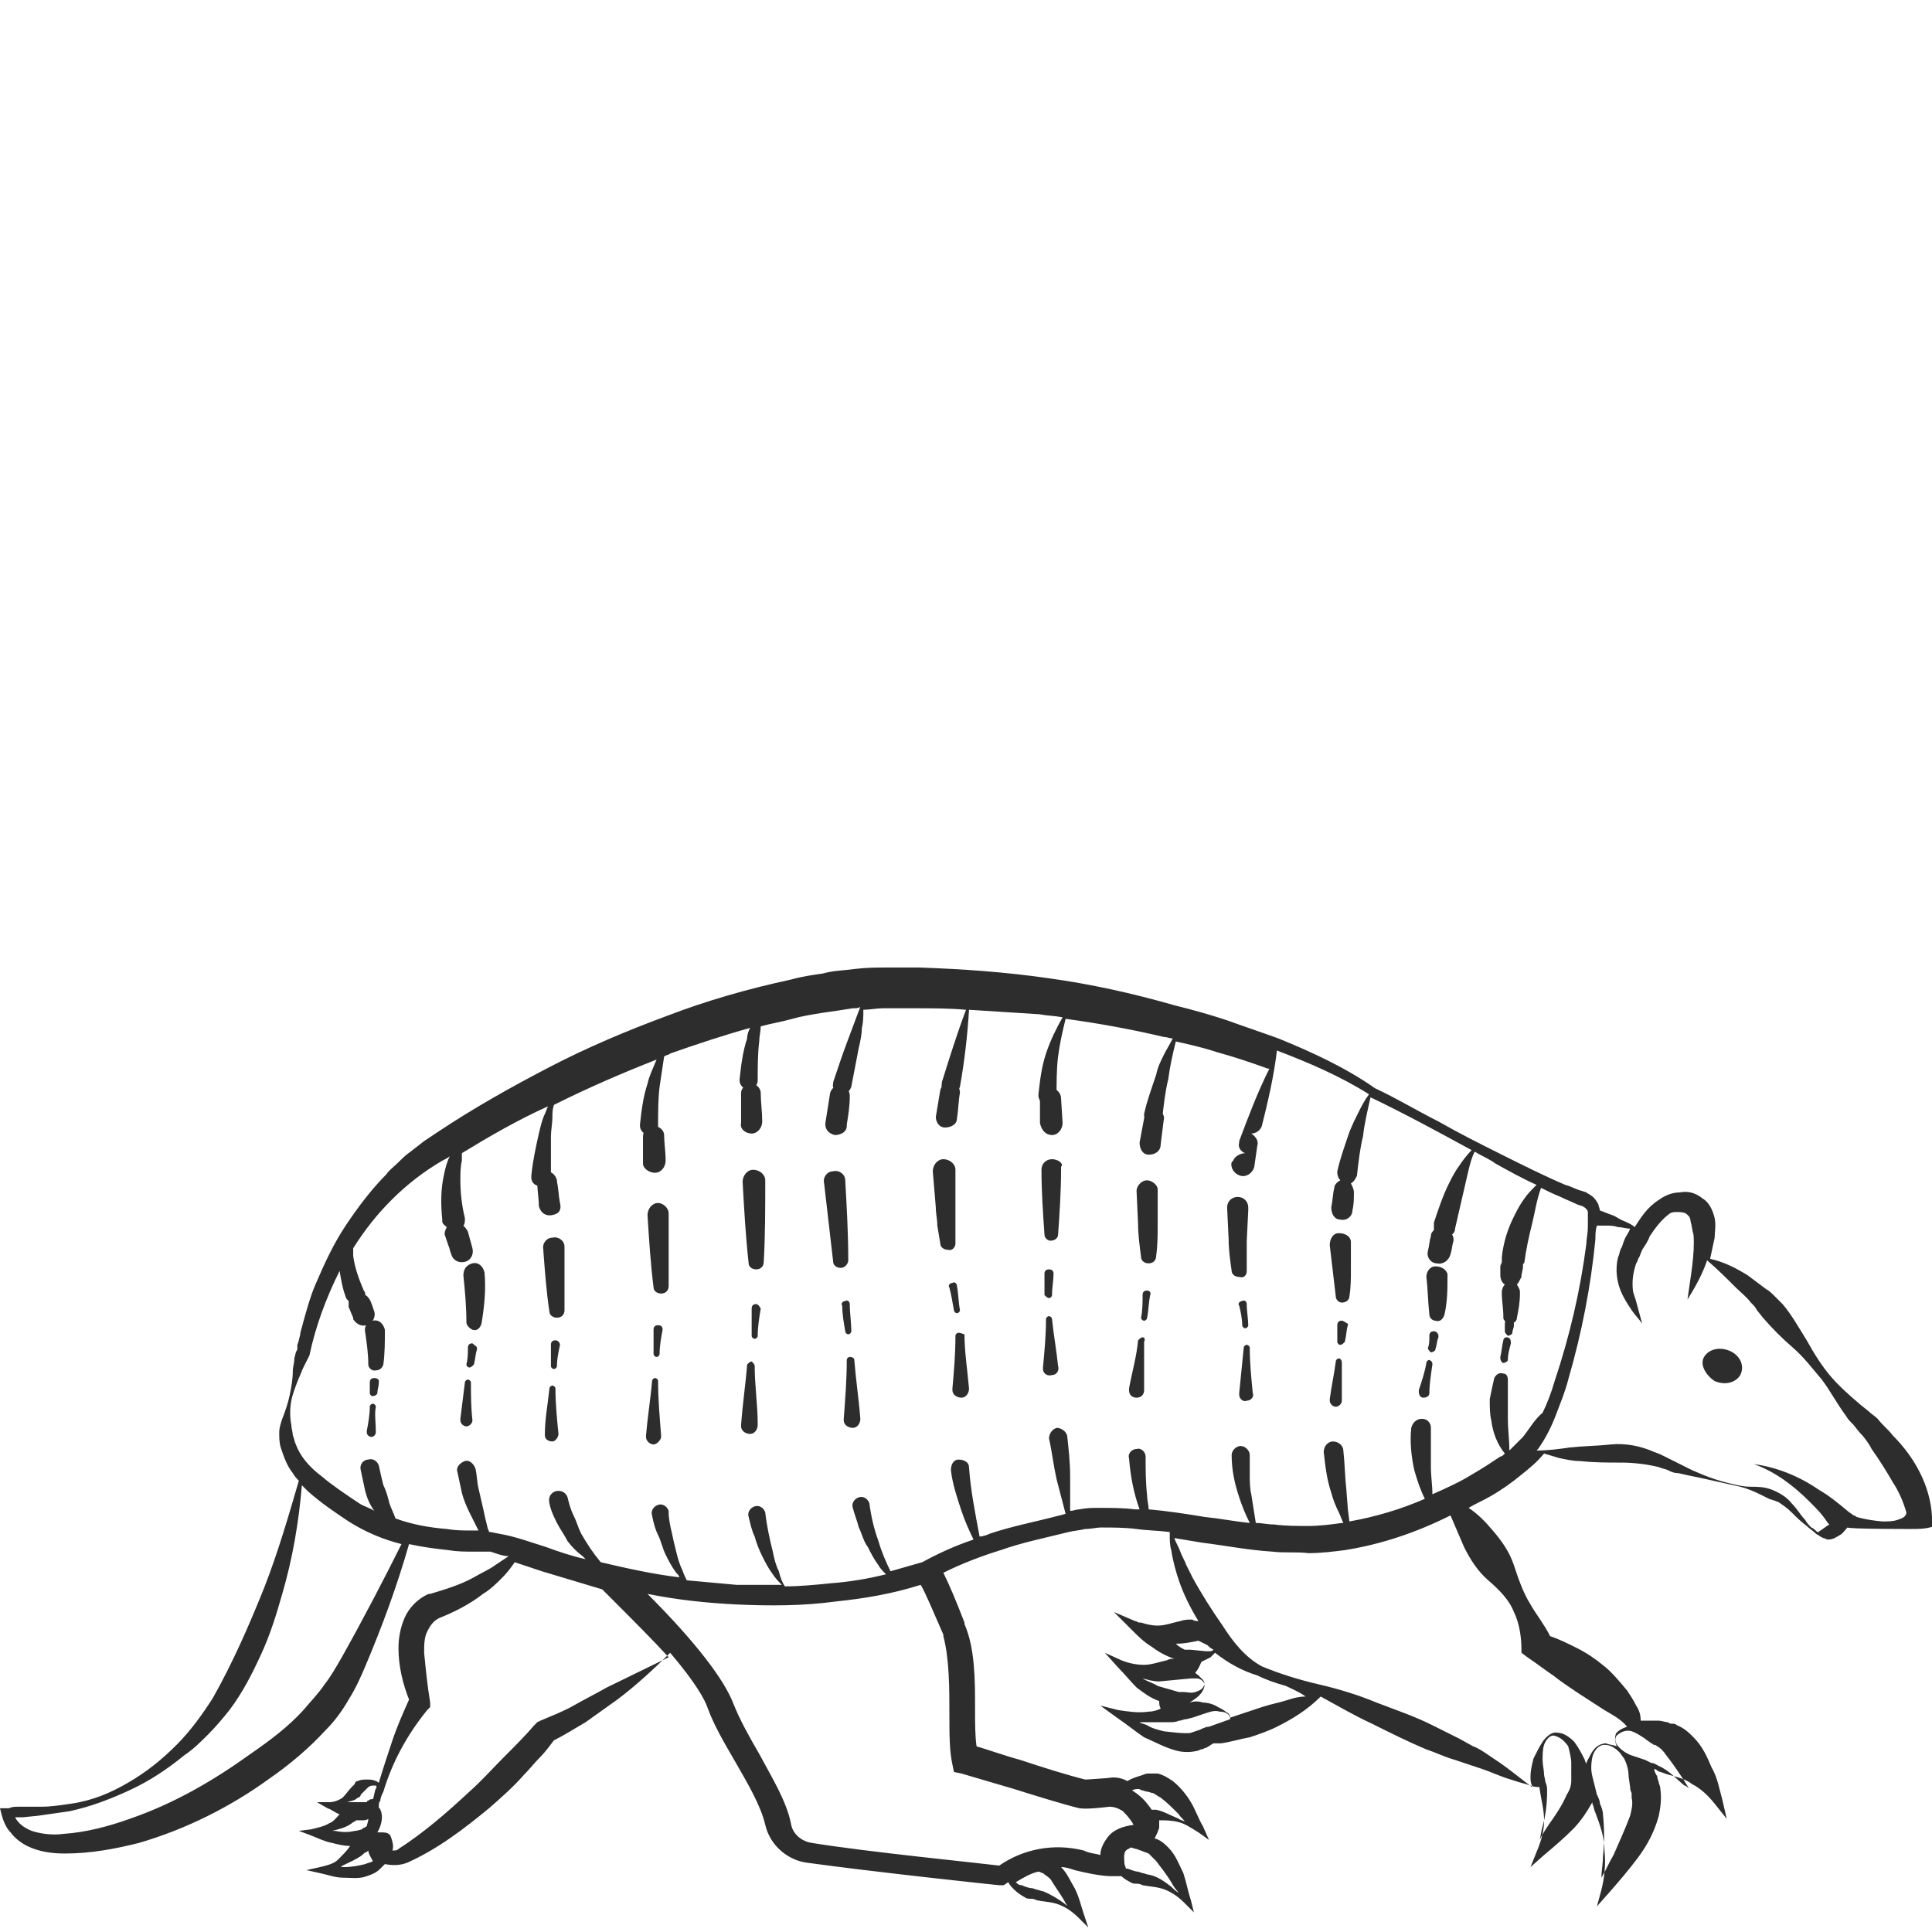 <?xml version="1.0" encoding="utf-8"?>
<!-- Generator: Adobe Illustrator 23.0.0, SVG Export Plug-In . SVG Version: 6.00 Build 0)  -->
<svg version="1.1" id="Layer_1" xmlns="http://www.w3.org/2000/svg" xmlns:xlink="http://www.w3.org/1999/xlink" x="0px" y="0px"
	 viewBox="0 0 128 128" style="enable-background:new 0 0 128 128;" xml:space="preserve">
<style type="text/css">
	.st0{fill:#2D2D2D;}
</style>
<g>
	<path class="st0" d="M50,90.5L50,90.5c0-0.1-0.1-0.2-0.2-0.3c-0.1,0-0.2,0.1-0.3,0.2c-0.1,1.3-0.3,2.6-0.4,4c0,0,0,0.1,0,0.1
		c0,0.3,0.3,0.5,0.6,0.5c0.3,0,0.5-0.3,0.5-0.6l0-0.1C50.2,93.1,50,91.8,50,90.5z"/>
	<path class="st0" d="M50.1,86.4c-0.2,0-0.3,0.1-0.3,0.3v0c0,0.6,0,1.2,0,1.8l0,0c0,0.1,0.1,0.2,0.2,0.2c0.1,0,0.2-0.1,0.2-0.2
		c0-0.6,0.1-1.2,0.2-1.8c0,0,0,0,0,0C50.3,86.5,50.2,86.4,50.1,86.4z"/>
	<path class="st0" d="M50.7,78.2C50.7,78.2,50.7,78.2,50.7,78.2c0-0.4-0.4-0.7-0.8-0.7s-0.7,0.4-0.7,0.8l0,0
		c0.1,1.8,0.2,3.6,0.4,5.4l0,0c0,0.2,0.2,0.4,0.5,0.4c0.3,0,0.5-0.2,0.5-0.5C50.7,81.9,50.7,80,50.7,78.2z"/>
	<path class="st0" d="M49.8,75.1c0.4,0,0.7-0.4,0.7-0.8l0,0c0-0.6-0.1-1.3-0.1-1.9l0,0c0-0.3-0.3-0.6-0.6-0.6
		c-0.4,0-0.7,0.3-0.7,0.6c0,0.7,0,1.3,0,2c0,0,0,0,0,0C49,74.8,49.4,75.1,49.8,75.1z"/>
	<path class="st0" d="M31.2,91.6L31.2,91.6c0-0.1-0.1-0.2-0.2-0.2c-0.1,0-0.2,0.1-0.2,0.2c-0.1,0.8-0.2,1.6-0.3,2.4c0,0,0,0.1,0,0.1
		c0,0.2,0.2,0.4,0.4,0.4c0.2,0,0.4-0.2,0.4-0.4l0,0C31.2,93.2,31.2,92.4,31.2,91.6z"/>
	<path class="st0" d="M31.3,89c-0.2,0-0.3,0.1-0.3,0.3c0,0.4,0,0.7-0.1,1.1c0,0.1,0.1,0.2,0.2,0.2c0.1,0,0.2-0.1,0.3-0.2
		c0.1-0.4,0.1-0.7,0.2-1c0,0,0,0,0-0.1C31.6,89.2,31.4,89.1,31.3,89z"/>
	<path class="st0" d="M32.1,84.3C32.1,84.3,32.1,84.3,32.1,84.3c-0.1-0.4-0.4-0.7-0.8-0.6c-0.4,0.1-0.6,0.4-0.6,0.8
		c0.1,1,0.2,2,0.2,3.1c0,0.2,0.2,0.4,0.4,0.5c0.3,0.1,0.5-0.1,0.6-0.4C32.1,86.5,32.2,85.4,32.1,84.3L32.1,84.3z"/>
	<path class="st0" d="M24.9,93.2L24.9,93.2C24.9,93.1,24.9,93.1,24.9,93.2c0-0.1-0.1-0.2-0.2-0.2c-0.1,0-0.2,0.1-0.2,0.2
		c0,0.5-0.1,1.1-0.2,1.6c0,0,0,0.1,0,0.1c0,0.2,0.2,0.3,0.3,0.3c0.2,0,0.3-0.2,0.3-0.3l0,0C24.9,94.2,24.8,93.7,24.9,93.2z"/>
	<path class="st0" d="M24.8,91.3c-0.2,0-0.3,0.1-0.3,0.3c0,0.2,0,0.5,0,0.7c0,0.1,0.1,0.2,0.2,0.2c0.1,0,0.3-0.1,0.3-0.2
		c0-0.2,0.1-0.5,0.1-0.7c0,0,0,0,0-0.1C25.1,91.4,25,91.3,24.8,91.3z"/>
	<path class="st0" d="M25.5,88.1C25.5,88.1,25.5,88,25.5,88.1c-0.1-0.4-0.4-0.7-0.8-0.6c-0.4,0.1-0.6,0.4-0.5,0.8
		c0.1,0.7,0.2,1.4,0.2,2.1c0,0.2,0.2,0.4,0.4,0.4c0.3,0,0.5-0.1,0.6-0.4C25.5,89.6,25.5,88.9,25.5,88.1L25.5,88.1z"/>
	<path class="st0" d="M36.8,92c0-0.1-0.1-0.2-0.2-0.2c-0.1,0-0.2,0.1-0.2,0.2c-0.1,1-0.3,2-0.3,3l0,0c0,0,0,0.1,0,0.1
		c0,0.3,0.3,0.4,0.5,0.4S37,95.2,37,95C36.9,94,36.8,93,36.8,92z"/>
	<path class="st0" d="M36.8,88.8c-0.2,0-0.3,0.1-0.3,0.3v0c0,0.5,0,0.9,0,1.4l0,0c0,0.1,0.1,0.2,0.2,0.2c0.1,0,0.2-0.1,0.2-0.2
		c0-0.5,0.1-0.9,0.2-1.4c0,0,0,0,0,0C37.1,89,37,88.8,36.8,88.8z"/>
	<path class="st0" d="M37.4,82.6c0-0.4-0.4-0.7-0.8-0.6c-0.4,0-0.7,0.4-0.6,0.8l0,0.1c0.1,1.3,0.2,2.7,0.4,4l0,0
		c0,0.2,0.2,0.4,0.5,0.4c0.3,0,0.5-0.2,0.5-0.5C37.4,85.4,37.4,84.1,37.4,82.6C37.4,82.7,37.4,82.6,37.4,82.6z"/>
	<path class="st0" d="M37.1,79.7L37.1,79.7c-0.1-0.5-0.1-1-0.2-1.4l0-0.1c-0.1-0.4-0.4-0.6-0.7-0.6c-0.4,0-0.7,0.4-0.6,0.8
		c0,0.5,0.1,1,0.1,1.5c0,0,0,0,0,0c0.1,0.4,0.4,0.7,0.9,0.6S37.2,80.1,37.1,79.7z"/>
	<path class="st0" d="M43.6,91.5L43.6,91.5c0-0.1-0.1-0.2-0.2-0.2c-0.1,0-0.2,0.1-0.2,0.2c-0.1,1.2-0.3,2.4-0.4,3.6c0,0,0,0.1,0,0.1
		c0,0.3,0.3,0.5,0.5,0.5s0.5-0.3,0.5-0.5l0-0.1C43.7,93.8,43.6,92.7,43.6,91.5z"/>
	<path class="st0" d="M43.6,87.8c-0.2,0-0.3,0.1-0.3,0.3v0c0,0.5,0,1.1,0,1.6l0,0c0,0.1,0.1,0.2,0.2,0.2c0.1,0,0.2-0.1,0.2-0.2
		c0-0.5,0.1-1.1,0.2-1.6c0,0,0,0,0,0C43.9,87.9,43.8,87.8,43.6,87.8z"/>
	<path class="st0" d="M44.3,80.4c0-0.4-0.4-0.7-0.7-0.7c-0.4,0-0.7,0.4-0.7,0.8l0,0c0.1,1.6,0.2,3.2,0.4,4.8l0,0
		c0,0.2,0.2,0.4,0.5,0.4c0.3,0,0.5-0.2,0.5-0.5C44.3,83.7,44.3,82.1,44.3,80.4C44.3,80.4,44.3,80.4,44.3,80.4z"/>
	<path class="st0" d="M43.4,77.7c0.4,0,0.7-0.4,0.7-0.8l0,0c0-0.6-0.1-1.2-0.1-1.7l0,0c0-0.3-0.3-0.6-0.7-0.6
		c-0.4,0-0.7,0.3-0.7,0.7c0,0.6,0,1.2,0,1.8c0,0,0,0,0,0C42.6,77.4,43,77.7,43.4,77.7z"/>
	<path class="st0" d="M56.3,89.9c-0.1,0-0.2,0.1-0.2,0.2v0c0,1.3-0.1,2.6-0.2,3.9l0,0c0,0,0,0,0,0.1c0,0.3,0.3,0.5,0.6,0.5
		c0.3,0,0.5-0.3,0.5-0.6c-0.1-1.3-0.3-2.6-0.4-3.9C56.6,90,56.5,89.9,56.3,89.9z"/>
	<path class="st0" d="M56,88.2c0,0.1,0.1,0.2,0.2,0.2c0.1,0,0.2-0.1,0.2-0.2c0-0.6-0.1-1.2-0.1-1.8c0,0,0,0,0,0
		c0-0.2-0.2-0.3-0.3-0.2c-0.2,0-0.3,0.2-0.2,0.3l0,0C55.8,87.1,55.9,87.6,56,88.2L56,88.2z"/>
	<path class="st0" d="M56.2,83.5L56.2,83.5c0-1.8-0.1-3.5-0.2-5.3l0,0c0,0,0,0,0,0c0-0.4-0.4-0.7-0.8-0.6c-0.4,0-0.7,0.4-0.6,0.8
		c0.2,1.7,0.4,3.5,0.6,5.2c0,0.2,0.2,0.4,0.5,0.4C56,84,56.2,83.7,56.2,83.5z"/>
	<path class="st0" d="M55.3,75.2c0.4,0,0.8-0.2,0.8-0.6l0-0.1c0.1-0.6,0.2-1.2,0.2-1.9l0,0c0-0.3-0.2-0.6-0.5-0.7
		c-0.4-0.1-0.7,0.2-0.8,0.5c-0.1,0.6-0.2,1.3-0.3,1.9c0,0,0,0,0,0C54.6,74.8,54.9,75.1,55.3,75.2z"/>
	<path class="st0" d="M63.5,88.3c-0.1,0-0.2,0.1-0.2,0.2l0,0c0,1.2-0.1,2.4-0.2,3.5l0,0c0,0,0,0.1,0,0.1c0,0.3,0.3,0.5,0.6,0.5
		c0.3,0,0.5-0.3,0.5-0.6c-0.1-1.2-0.3-2.4-0.3-3.6C63.8,88.4,63.7,88.3,63.5,88.3z"/>
	<path class="st0" d="M63.2,86.8c0,0.1,0.1,0.2,0.2,0.2c0.1,0,0.2-0.1,0.2-0.2c-0.1-0.5-0.1-1.1-0.2-1.6c0,0,0,0,0,0
		c0-0.2-0.2-0.3-0.3-0.2c-0.2,0-0.3,0.2-0.2,0.3C63,85.7,63.1,86.2,63.2,86.8L63.2,86.8z"/>
	<path class="st0" d="M63.3,82.4L63.3,82.4l0-1.2c0-0.4,0-0.8,0-1.2l0-2.4l0-0.1c0,0,0,0,0,0c0-0.4-0.4-0.7-0.8-0.7
		s-0.7,0.4-0.7,0.8L62,80c0,0.4,0.1,0.8,0.1,1.2l0.2,1.2c0,0.2,0.2,0.4,0.5,0.4C63.1,82.9,63.3,82.6,63.3,82.4z"/>
	<path class="st0" d="M62.6,74.7c0.4,0,0.8-0.2,0.8-0.6l0,0c0.1-0.6,0.1-1.2,0.2-1.7l0,0c0-0.3-0.2-0.7-0.5-0.7
		c-0.4-0.1-0.7,0.2-0.8,0.5c-0.1,0.6-0.2,1.2-0.3,1.8c0,0,0,0,0,0C62,74.3,62.2,74.7,62.6,74.7z"/>
	<path class="st0" d="M69.7,87.4L69.7,87.4c0-0.1-0.1-0.2-0.2-0.2c-0.1,0-0.2,0.1-0.2,0.2c0,1.1-0.1,2.1-0.2,3.2c0,0,0,0.1,0,0.1
		c0,0.3,0.3,0.5,0.6,0.4c0.3,0,0.5-0.3,0.4-0.6l0,0C70,89.5,69.8,88.4,69.7,87.4z"/>
	<path class="st0" d="M69.5,86c0.1,0,0.2-0.1,0.2-0.2l0,0c0-0.5,0.1-1,0.1-1.4c0,0,0,0,0,0c0-0.2-0.1-0.3-0.3-0.3
		c-0.2,0-0.3,0.1-0.3,0.3c0,0.5,0,1,0,1.4C69.3,85.9,69.4,86,69.5,86z"/>
	<path class="st0" d="M69.7,76.8c-0.4,0-0.7,0.3-0.7,0.7l0,0c0,1.4,0.1,2.9,0.2,4.3l0,0c0,0.2,0.2,0.4,0.4,0.4
		c0.3,0,0.5-0.2,0.5-0.4c0.1-1.4,0.2-2.9,0.2-4.4c0,0,0,0,0-0.1C70.5,77.1,70.1,76.8,69.7,76.8z"/>
	<path class="st0" d="M69.7,75.2c0.4,0,0.7-0.4,0.7-0.8l0,0l-0.1-1.6l0,0c0-0.4-0.3-0.7-0.7-0.7c-0.4,0-0.7,0.3-0.7,0.7l0,1.6
		c0,0,0,0,0,0C69,74.9,69.3,75.2,69.7,75.2z"/>
	<path class="st0" d="M82.6,89.1c-0.1,0-0.2,0.1-0.2,0.2l0,0c-0.1,1-0.2,2-0.3,3l0,0c0,0,0,0.1,0,0.1c0,0.3,0.3,0.5,0.5,0.4
		c0.3,0,0.5-0.3,0.4-0.5c-0.1-1-0.2-2-0.2-3C82.8,89.2,82.7,89.1,82.6,89.1z"/>
	<path class="st0" d="M82.6,86.4c0-0.2-0.2-0.3-0.3-0.2c-0.2,0-0.3,0.2-0.2,0.3c0.1,0.4,0.2,0.9,0.2,1.3l0,0c0,0.1,0.1,0.2,0.2,0.2
		c0.1,0,0.2-0.1,0.2-0.2C82.7,87.4,82.6,86.9,82.6,86.4C82.6,86.5,82.6,86.4,82.6,86.4z"/>
	<path class="st0" d="M82.6,84.2L82.6,84.2l0-1c0-0.3,0-0.7,0-1l0.1-2l0-0.1c0,0,0,0,0-0.1c0-0.4-0.3-0.7-0.7-0.7
		c-0.4,0-0.7,0.3-0.7,0.7l0.1,2.1c0,0.7,0.1,1.4,0.2,2.1c0,0.2,0.2,0.4,0.5,0.4C82.4,84.7,82.6,84.5,82.6,84.2z"/>
	<path class="st0" d="M88.7,90c-0.1,0-0.2,0.1-0.2,0.2c-0.1,0.8-0.3,1.7-0.4,2.5c0,0,0,0.1,0,0.1c0,0.2,0.2,0.4,0.4,0.4
		c0.2,0,0.4-0.2,0.4-0.4l0,0c0-0.8,0-1.7,0-2.5l0,0C88.9,90.1,88.8,90,88.7,90z"/>
	<path class="st0" d="M88.9,87.5c-0.2,0-0.3,0.1-0.3,0.3v0c0,0.4,0,0.8,0,1.1l0,0c0,0.1,0.1,0.2,0.2,0.2c0.1,0,0.2-0.1,0.3-0.2
		c0.1-0.4,0.1-0.8,0.2-1.1c0,0,0,0,0-0.1C89.1,87.6,89,87.5,88.9,87.5z"/>
	<path class="st0" d="M89.5,82.8l0-0.4l0,0c0,0,0,0,0-0.1c0-0.4-0.4-0.6-0.8-0.6c-0.4,0-0.6,0.4-0.6,0.8l0.2,1.7l0.2,1.7
		c0,0.2,0.2,0.4,0.4,0.4c0.3,0,0.5-0.2,0.5-0.4c0.1-0.6,0.1-1.2,0.1-1.7c0-0.3,0-0.6,0-0.9L89.5,82.8z"/>
	<path class="st0" d="M94.7,90.1c-0.1,0-0.2,0.1-0.2,0.2c-0.1,0.6-0.3,1.2-0.5,1.8c0,0,0,0.1,0,0.1c0,0.2,0.1,0.4,0.3,0.4
		c0.2,0,0.4-0.1,0.4-0.3l0,0c0-0.6,0.1-1.2,0.2-1.9C94.9,90.3,94.9,90.2,94.7,90.1z"/>
	<path class="st0" d="M95,88.2c-0.2,0-0.3,0.1-0.3,0.3l0,0c0,0.3,0,0.6-0.1,0.8l0,0c0,0.1,0.1,0.2,0.2,0.3c0.1,0,0.3-0.1,0.3-0.2
		c0.1-0.3,0.1-0.6,0.2-0.8c0,0,0,0,0-0.1C95.3,88.4,95.2,88.2,95,88.2z"/>
	<path class="st0" d="M95.1,83.9c-0.4,0-0.6,0.4-0.6,0.7c0.1,0.8,0.1,1.6,0.2,2.5c0,0.2,0.2,0.4,0.4,0.4c0.3,0.1,0.5-0.1,0.6-0.4
		c0.2-0.9,0.2-1.7,0.2-2.6c0,0,0,0,0-0.1C95.8,84.1,95.5,83.9,95.1,83.9z"/>
	<path class="st0" d="M99.8,88.6c-0.1,0-0.2,0.1-0.2,0.2l0,0c-0.1,0.4-0.1,0.7-0.2,1.1c0,0,0,0,0,0.1c0,0.1,0.1,0.3,0.2,0.3
		s0.3-0.1,0.3-0.2c0-0.4,0.1-0.7,0.2-1.1c0,0,0,0,0,0C100.1,88.7,100,88.6,99.8,88.6z"/>
	<path class="st0" d="M100,87.4c-0.2,0-0.3,0.1-0.3,0.3l0,0c0,0.2,0,0.3,0,0.5l0,0c0,0.1,0.1,0.2,0.2,0.3c0.1,0,0.3-0.1,0.3-0.2
		c0-0.2,0.1-0.3,0.1-0.5c0,0,0,0,0-0.1C100.3,87.6,100.2,87.4,100,87.4z"/>
	<path class="st0" d="M75.7,88.6c-0.1,0-0.2,0.1-0.3,0.2c-0.1,1.1-0.4,2.1-0.6,3.2c0,0,0,0.1,0,0.1c0,0.3,0.2,0.5,0.5,0.5
		c0.3,0,0.5-0.2,0.5-0.5l0,0c0-1.1,0-2.1,0-3.2l0,0C75.9,88.7,75.8,88.6,75.7,88.6z"/>
	<path class="st0" d="M76,85.5c-0.2,0-0.3,0.1-0.3,0.3v0c0,0.5,0,1-0.1,1.5l0,0c0,0.1,0.1,0.2,0.2,0.2c0.1,0,0.2-0.1,0.2-0.2
		c0.1-0.5,0.1-1,0.2-1.5c0,0,0,0,0,0C76.3,85.6,76.1,85.5,76,85.5z"/>
	<path class="st0" d="M76,78.2c-0.4,0-0.7,0.4-0.7,0.7l0.1,2.2c0,0.7,0.1,1.4,0.2,2.2l0,0c0,0.2,0.2,0.4,0.5,0.4
		c0.3,0,0.5-0.2,0.5-0.5c0.1-0.7,0.1-1.5,0.1-2.2l0-2.2l0,0c0,0,0,0,0,0C76.7,78.5,76.3,78.2,76,78.2z"/>
	<path class="st0" d="M76.6,73.5c-0.4-0.1-0.7,0.2-0.8,0.6l-0.3,1.6c0,0,0,0,0,0c0,0.4,0.2,0.8,0.6,0.8c0.4,0,0.8-0.2,0.8-0.7l0,0
		l0.2-1.6l0,0C77.2,73.9,76.9,73.5,76.6,73.5z"/>
	<path class="st0" d="M114.6,89.5c-0.7-0.3-1.4-0.1-1.7,0.4c-0.3,0.5,0.1,1.2,0.7,1.6c0.7,0.3,1.4,0.1,1.7-0.4
		C115.6,90.5,115.3,89.8,114.6,89.5z"/>
	<path class="st0" d="M128,100.5c-0.1-2.1-1.2-4-2.6-5.4c-0.3-0.4-0.7-0.7-1-1.1c-0.2-0.2-0.4-0.3-0.6-0.5l-0.5-0.4
		c-0.7-0.6-1.4-1.2-2-1.9c-0.6-0.7-1.1-1.5-1.6-2.4c-0.5-0.8-1-1.7-1.6-2.4l-0.5-0.5c-0.2-0.2-0.4-0.4-0.6-0.5
		c-0.4-0.3-0.8-0.6-1.2-0.9c-0.8-0.5-1.6-0.9-2.5-1.1c0.1-0.5,0.2-0.9,0.3-1.4c0-0.4,0.1-0.8,0-1.3c-0.1-0.4-0.3-1-0.8-1.3
		c-0.5-0.4-1-0.5-1.5-0.4c-0.5,0-1,0.2-1.4,0.5c-0.8,0.5-1.2,1.2-1.6,1.8c-0.2-0.2-0.5-0.3-0.7-0.4c-0.3-0.1-0.5-0.3-0.8-0.4
		c-0.3-0.1-0.5-0.2-0.8-0.3l0,0c0,0,0,0,0,0c0,0,0,0,0,0c0-0.1-0.1-0.3-0.1-0.4c-0.1-0.2-0.3-0.5-0.5-0.6c-0.1-0.1-0.2-0.1-0.3-0.2
		l-0.3-0.1c-0.4-0.1-0.7-0.3-1.1-0.4c-1.4-0.6-2.8-1.3-4.2-2c-1.4-0.7-2.8-1.4-4.2-2.2c-1.4-0.7-2.7-1.5-4.2-2.2
		c-2-1.4-4.2-2.4-6.4-3.3c-1.1-0.4-2.3-0.8-3.4-1.2c-1.2-0.4-2.3-0.7-3.5-1l0,0c-2.8-0.8-5.5-1.4-8.4-1.8c-2.8-0.4-5.6-0.6-8.5-0.7
		c-0.7,0-1.4,0-2.1,0c-0.7,0-1.4,0-2.2,0.1c-0.7,0.1-1.4,0.1-2.1,0.3c-0.7,0.1-1.4,0.2-2.1,0.4c-2.8,0.6-5.6,1.4-8.2,2.4
		c-2.7,1-5.3,2.1-7.8,3.4c-2.5,1.3-5,2.7-7.4,4.3l-0.9,0.6l-0.9,0.7c-0.3,0.2-0.6,0.5-0.8,0.7c-0.3,0.3-0.6,0.5-0.8,0.8
		c-1,1-1.9,2.2-2.7,3.4c-0.8,1.2-1.4,2.5-2,3.9c-0.3,0.7-0.5,1.4-0.7,2.1c-0.1,0.4-0.2,0.7-0.3,1.1c0,0.2-0.1,0.4-0.1,0.5l-0.1,0.3
		c0,0.1,0,0.2,0,0.2l0,0l0,0l0,0.1l-0.1,0.2l-0.1,0.4c0,0.3-0.1,0.6-0.1,0.8c0,0.6-0.1,1.1-0.2,1.6c-0.1,0.5-0.3,1.1-0.5,1.6
		c-0.1,0.3-0.2,0.6-0.2,0.9c0,0.3,0,0.7,0.1,1c0.2,0.6,0.4,1.2,0.8,1.7c0.1,0.2,0.3,0.4,0.4,0.5c-0.7,2.4-1.4,4.8-2.3,7.1
		c-1,2.5-2.1,5-3.4,7.3c-0.7,1.1-1.5,2.2-2.4,3.1c-1,1-2,1.8-3.2,2.5c-1.2,0.7-2.4,1.2-3.8,1.4c-0.7,0.1-1.3,0.2-2,0.2
		c-0.3,0-0.7,0-1,0l-0.5,0c-0.2,0-0.4,0-0.6,0.1L0,119.8l0.1,0.4c0.1,0.4,0.3,0.9,0.6,1.2c0.3,0.4,0.7,0.7,1.1,0.9
		c0.8,0.4,1.7,0.5,2.5,0.5c1.7,0,3.3-0.3,4.9-0.7c3.1-0.9,6.1-2.4,8.7-4.3c1.3-0.9,2.6-2,3.7-3.2c0.6-0.6,1.1-1.3,1.5-2
		c0.5-0.8,0.8-1.5,1.1-2.2c1.1-2.6,2.1-5.3,2.9-8.1c0.9,0.2,1.7,0.3,2.6,0.4c0.6,0.1,1.1,0.1,1.7,0.1l0.8,0l0.3,0l0.3,0.1
		c0.3,0.1,0.6,0.2,0.9,0.2c-0.3,0.2-0.6,0.4-0.9,0.6c-0.4,0.3-0.9,0.5-1.4,0.8c-0.9,0.5-1.9,0.8-2.9,1.1l0,0l-0.1,0
		c-0.7,0.3-1.3,0.9-1.6,1.6c-0.3,0.7-0.4,1.4-0.4,2c0,1.2,0.3,2.4,0.7,3.4c-0.4,0.9-0.8,1.8-1.1,2.7c-0.3,0.9-0.6,1.8-0.9,2.8
		c-0.1,0-0.1-0.1-0.2-0.1c-0.2-0.1-0.4-0.1-0.6-0.1c-0.2,0-0.4,0-0.6,0.1c-0.1,0-0.2,0.1-0.2,0.2c-0.1,0.1-0.1,0.1-0.2,0.2
		c-0.2,0.2-0.4,0.5-0.6,0.7c-0.3,0.2-0.6,0.3-0.9,0.3l-0.8,0l0.7,0.4c0.3,0.1,0.5,0.3,0.8,0.4c-0.2,0.2-0.4,0.5-0.7,0.6
		c-0.3,0.2-0.8,0.3-1.2,0.4l-0.8,0.1l0.8,0.3c0.5,0.2,0.9,0.4,1.4,0.5c0.4,0.1,0.8,0.2,1.2,0.2c-0.2,0.3-0.5,0.6-0.8,0.9
		c-0.3,0.3-0.8,0.4-1.2,0.5l-0.9,0.2l0.9,0.2c0.5,0.1,1,0.3,1.5,0.3c0.5,0,1.1,0.1,1.6-0.1c0.3-0.1,0.6-0.2,0.9-0.5
		c0.1-0.1,0.1-0.1,0.2-0.2c0,0,0.1-0.1,0.1-0.1c0.5,0.1,1,0.1,1.5-0.1c2-0.9,3.7-2.2,5.4-3.6c0.8-0.7,1.6-1.4,2.3-2.2
		c0.4-0.4,0.7-0.8,1.1-1.2c0.3-0.3,0.6-0.7,0.9-1.1c0.8-0.4,1.4-0.8,2.1-1.2c0.7-0.5,1.4-1,2.1-1.5c1.2-0.9,2.4-2,3.5-3.1
		c1.7,2,2.3,3.1,2.5,3.7c0.4,1.1,1.1,2.3,1.8,3.5c0.8,1.4,1.7,2.9,2,4.2c0.3,1.3,1.4,2.3,2.7,2.5c4.3,0.6,12.7,1.5,12.8,1.5l0.3,0
		l0.3-0.2c0,0,0,0,0,0c0.1,0.2,0.2,0.3,0.4,0.5c0.2,0.2,0.5,0.4,0.7,0.5c0.1,0.1,0.3,0.1,0.4,0.1c0.1,0,0.2,0,0.4,0.1
		c0.5,0.1,1,0.1,1.5,0.3c0.5,0.2,0.9,0.5,1.3,0.9l0.6,0.6l-0.3-0.9c-0.2-0.6-0.3-1.1-0.6-1.7c-0.3-0.5-0.5-1-0.9-1.4
		c0.3,0,0.6,0.1,0.9,0.2c1.6,0.4,2.3,0.4,2.4,0.4l0.7,0c0.2,0.2,0.4,0.3,0.6,0.4c0.1,0.1,0.3,0.1,0.4,0.1c0.1,0,0.2,0,0.4,0.1
		c0.5,0.1,1,0.1,1.5,0.3c0.5,0.2,0.9,0.5,1.3,0.9l0.6,0.6l-0.2-0.8c-0.2-0.6-0.3-1.2-0.5-1.8c-0.3-0.6-0.5-1.2-1-1.7
		c-0.2-0.2-0.5-0.5-0.9-0.6c0.1-0.2,0.2-0.4,0.3-0.7c0-0.2,0-0.3,0-0.5c0.4,0,0.8,0,1.2,0.1c0.5,0.1,0.9,0.4,1.4,0.7l0.7,0.5
		l-0.4-0.9c-0.3-0.5-0.5-1.1-0.8-1.6c-0.3-0.5-0.7-1-1.2-1.4c-0.3-0.2-0.6-0.4-1-0.5c-0.1,0-0.2,0-0.3,0c-0.1,0-0.2,0-0.2,0
		c-0.2,0-0.3,0-0.5,0.1c-0.3,0.1-0.7,0.2-1,0.4c-0.4-0.2-0.8-0.3-1.3-0.2c-1.3,0.1-1.5,0.1-1.5,0.1c-1.2-0.3-2.8-0.8-4.3-1.3
		c-1.1-0.3-2.2-0.7-2.9-0.9c-0.1-0.7-0.1-1.5-0.1-2.5c0-1.9,0-4-0.7-5.6l0-0.1c-0.5-1.3-1-2.5-1.4-3.3c1.2-0.6,2.5-1.1,3.8-1.5
		c1.4-0.5,2.9-0.8,4.5-1.2c0.4-0.1,0.7-0.1,1.1-0.2c0.4,0,0.7-0.1,1.1-0.1c0.7,0,1.5,0,2.3,0.1c0.7,0.1,1.4,0.1,2.2,0.2
		c0,0.1,0,0.1,0,0.2c0,0.3,0,0.7,0.1,1c0.1,0.7,0.3,1.4,0.5,2c0.3,0.9,0.8,1.9,1.3,2.7c-0.1,0-0.3,0-0.4-0.1c-0.3,0-0.5,0-0.8,0.1
		c-0.5,0.1-1,0.3-1.5,0.3c-0.4,0-0.8-0.1-1.1-0.2c0,0-0.1,0-0.1,0c-0.1,0-0.2-0.1-0.3-0.1l-1.4-0.6l1.2,1.2c0.4,0.4,0.8,0.8,1.3,1.1
		c0.4,0.3,0.9,0.6,1.5,0.8c0,0,0,0-0.1,0c-0.1,0-0.2,0-0.4,0.1c-0.5,0.1-1,0.3-1.5,0.3c-0.5,0-1-0.1-1.5-0.3l-1.1-0.5l0.9,1
		c0.4,0.4,0.8,0.9,1.2,1.3c0.4,0.3,0.9,0.7,1.5,0.9c0,0.2,0,0.3,0.1,0.5c-0.2,0.1-0.5,0.2-0.8,0.2c-0.7,0.1-1.3,0-2-0.1l-1.2-0.3
		l1.1,0.8c0.6,0.4,1.2,0.9,1.8,1.3c0.7,0.3,1.4,0.7,2.2,0.9c0.4,0.1,0.9,0.1,1.3,0c0.1,0,0.2-0.1,0.3-0.1c0.1,0,0.2-0.1,0.3-0.1
		c0.2-0.1,0.3-0.2,0.5-0.3c0.1,0,0.2,0,0.4,0l0.1,0c0.7-0.1,1.3-0.3,1.9-0.4c0.6-0.2,1.2-0.4,1.8-0.7c1-0.5,2-1.1,2.9-2
		c1.1,0.6,2.3,1.3,3.4,1.8c1.2,0.6,2.4,1.2,3.6,1.7c0.6,0.2,1.2,0.5,1.9,0.7l0.9,0.3c0.3,0.1,0.6,0.2,0.9,0.3
		c0.6,0.2,1.2,0.5,1.9,0.7c0.3,0.1,0.6,0.2,1,0.3c0.3,0.1,0.5,0.2,0.9,0.2c0,0,0,0.1,0,0.1c0.1,0.7,0.3,1.4,0.3,2.1
		c0,0.7-0.2,1.4-0.5,2.1l-0.4,1l0.9-0.8c0.6-0.5,1.3-1.1,1.9-1.7c0.5-0.5,0.9-1.1,1.3-1.8c0,0,0,0.1,0,0.1c0.1,0.2,0.1,0.4,0.2,0.6
		c0.3,0.8,0.6,1.6,0.6,2.5c0.1,0.9,0,1.8-0.2,2.6l-0.3,1.1l0.8-0.9c0.7-0.8,1.3-1.5,1.9-2.3c0.6-0.8,1.1-1.7,1.4-2.8
		c0.1-0.5,0.2-1.1,0.1-1.8c0-0.2-0.1-0.3-0.1-0.4c0-0.1-0.1-0.2-0.1-0.4c-0.1-0.2-0.2-0.3-0.2-0.5c0.1,0,0.2,0.1,0.2,0.1
		c0.1,0.1,0.3,0.1,0.5,0.2c0.6,0.2,1.3,0.3,1.8,0.7c0.6,0.3,1.1,0.8,1.5,1.3l0.8,1l-0.3-1.3c-0.2-0.7-0.3-1.4-0.7-2.1
		c-0.3-0.7-0.6-1.4-1.2-2c-0.3-0.3-0.6-0.6-1.1-0.8c-0.1-0.1-0.2-0.1-0.3-0.1c-0.1,0-0.2,0-0.3-0.1c-0.2,0-0.4-0.1-0.6-0.1
		c-0.4,0-0.8,0-1.2,0c0-0.4-0.1-0.7-0.3-1c-0.2-0.4-0.4-0.7-0.6-1c-0.5-0.6-1-1.2-1.5-1.6c-0.6-0.5-1.2-0.9-1.8-1.2
		c-0.6-0.3-1.2-0.6-1.8-0.8c-0.4-0.8-0.9-1.4-1.3-2.1c-0.5-0.8-0.8-1.7-1.1-2.6c-0.3-0.9-0.8-1.6-1.4-2.3c-0.5-0.6-1-1.1-1.6-1.5
		c0.5-0.3,1-0.5,1.5-0.8c0.7-0.4,1.4-0.9,2-1.4c0.5-0.4,1-0.8,1.5-1.4c0.3,0.1,0.7,0.2,1,0.3c0.5,0.1,0.9,0.2,1.4,0.2
		c0.9,0.1,1.8,0.1,2.7,0.1c0.8,0,1.7,0.1,2.5,0.3c0.2,0.1,0.4,0.1,0.6,0.2c0.2,0.1,0.4,0.2,0.7,0.2c0.4,0.1,0.9,0.2,1.4,0.3
		c0.9,0.2,1.8,0.4,2.7,0.6c0.4,0.1,0.9,0.3,1.3,0.5l0.6,0.3l0.3,0.1c0.1,0,0.2,0.1,0.3,0.1c0.3,0.2,0.6,0.4,0.9,0.7
		c0.3,0.3,0.6,0.6,1,0.9c0.2,0.2,0.4,0.3,0.6,0.5c0.1,0.1,0.2,0.1,0.3,0.2l0.2,0.1c0.1,0,0.2,0.1,0.3,0.1c0.4,0,0.6-0.2,0.8-0.3
		c0.2-0.1,0.3-0.3,0.5-0.5c0.1,0.1,3.8,0.1,4.2,0.1c0.6,0,1.2,0,1.8-0.3l0.4-0.2L128,100.5z M22.2,121.3c-0.1,0-0.2,0-0.3,0
		c0,0,0.1,0,0.1,0c0.4-0.1,0.9-0.2,1.3-0.5c0.1-0.1,0.2-0.1,0.3-0.2c0.1,0,0.3,0,0.4,0c0.1,0,0.3,0,0.4-0.1c0,0.2-0.1,0.4-0.1,0.5
		c0,0,0,0,0,0c-0.1,0-0.1,0.1-0.2,0.1c-0.1,0-0.1,0.1-0.1,0.1c-0.1,0-0.3,0.1-0.5,0.1C23.1,121.4,22.7,121.4,22.2,121.3z
		 M24.7,123.3c-0.1,0.1-0.3,0.1-0.5,0.2c-0.4,0.1-0.9,0.2-1.4,0.2c-0.1,0-0.2,0-0.3,0c0.1,0,0.1,0,0.2-0.1c0.4-0.2,0.9-0.4,1.3-0.7
		c0.1-0.1,0.2-0.2,0.3-0.2c0,0,0.1-0.1,0.1-0.1C24.4,122.8,24.6,123.1,24.7,123.3C24.7,123.3,24.7,123.3,24.7,123.3z M24.9,118.5
		c-0.1,0.2-0.1,0.5-0.2,0.7c0,0-0.1,0-0.1,0c-0.1,0-0.2,0.1-0.2,0.1c0,0-0.1,0-0.1,0.1c0,0,0,0,0,0c-0.1,0-0.2,0-0.3,0
		c-0.1,0-0.2,0-0.3,0c-0.2,0-0.4,0-0.7,0c0.3-0.1,0.5-0.1,0.7-0.3c0.1,0,0.2-0.1,0.2-0.2c0,0,0.1-0.1,0.1-0.1
		c0.1-0.1,0.2-0.2,0.3-0.3c0.1-0.1,0.2-0.2,0.4-0.2c0.1,0,0.1,0,0.2,0C25,118.4,24.9,118.5,24.9,118.5z M22.7,109.7
		c-0.4,0.7-0.8,1.4-1.2,1.9c-0.4,0.6-0.9,1.1-1.4,1.7c-1,1.1-2.2,2-3.5,2.9c-2.5,1.8-5.1,3.3-8,4.3c-1.4,0.5-2.9,0.9-4.4,1
		c-0.7,0.1-1.5,0-2.1-0.2c-0.5-0.2-0.9-0.5-1.1-0.9c0.1,0,0.3,0,0.5,0l1-0.1c0.7-0.1,1.4-0.2,2.1-0.3c1.4-0.3,2.7-0.8,4-1.4
		c1.3-0.6,2.5-1.4,3.6-2.3c0.6-0.4,1.1-0.9,1.6-1.4c0.5-0.5,1-1.1,1.4-1.6c0.9-1.2,1.5-2.4,2.1-3.7c0.6-1.3,1-2.6,1.4-4
		c0.7-2.4,1.1-4.8,1.3-7.2c0.1,0.1,0.3,0.3,0.4,0.4c0.9,0.8,1.8,1.4,2.7,2c1.1,0.7,2.3,1.2,3.5,1.5
		C25.4,104.7,24.1,107.2,22.7,109.7z M40.2,111.8c-0.7,0.4-1.5,0.8-2.2,1.2c-0.7,0.4-1.5,0.7-2.2,1l-0.2,0.1l-0.2,0.2
		c-0.6,0.7-1.4,1.5-2.1,2.2c-0.7,0.7-1.4,1.5-2.2,2.2c-1.5,1.4-3,2.7-4.7,3.8c-0.1,0.1-0.2,0.1-0.4,0.1c0.1-0.3,0-0.6-0.1-0.9
		c-0.1-0.3-0.4-0.3-0.7-0.3c-0.1,0-0.2,0-0.2,0c0.3-0.5,0.4-1.1,0.2-1.5c0-0.1-0.1-0.1-0.1-0.1c0-0.1,0-0.1,0-0.2
		c0-0.1,0-0.2,0.1-0.3c0-0.2,0.1-0.4,0.2-0.6c0.6-2,1.6-3.8,2.9-5.4l0.2-0.2l0-0.3c-0.2-1.2-0.3-2.3-0.4-3.3c0-0.5,0-1,0.2-1.4
		c0.2-0.4,0.4-0.7,0.8-0.9c1-0.4,2-0.9,2.9-1.6c0.5-0.3,0.9-0.7,1.3-1.1c0.3-0.3,0.6-0.7,0.8-1c0.6,0.2,1.2,0.4,1.8,0.6
		c1.3,0.4,2.7,0.8,4,1.2c0,0,0.1,0.1,0.2,0.2c1.8,1.8,3.2,3.2,4.2,4.3L40.2,111.8z M70.5,125.9c0.1,0.2,0.2,0.4,0.4,0.5
		c-0.1-0.1-0.3-0.2-0.4-0.3c-0.4-0.3-0.9-0.6-1.4-0.8c-0.1,0-0.3-0.1-0.4-0.1l-0.3-0.1c-0.2,0-0.5-0.1-0.7-0.2
		c-0.2,0-0.3-0.1-0.4-0.2c0.5-0.3,1-0.6,1.5-0.7c0.1,0,0.2,0.1,0.3,0.1c0.1,0.1,0.3,0.2,0.5,0.4C69.9,125,70.2,125.4,70.5,125.9z
		 M76.6,123.3c0.3,0.4,0.7,0.9,1,1.4c0.1,0.2,0.3,0.5,0.5,0.7c-0.2-0.1-0.3-0.2-0.5-0.4c-0.4-0.3-0.9-0.7-1.5-0.8
		c-0.1,0-0.3-0.1-0.4-0.1l-0.3-0.1c-0.2,0-0.4-0.1-0.7-0.2c0,0-0.1,0-0.1,0l-0.1-0.3c0-0.2-0.1-0.7,0.1-0.9c0.1-0.1,0.2-0.1,0.3-0.2
		c0.1,0,0.3,0.1,0.4,0.1l0.8,0.3C76.3,123,76.4,123.1,76.6,123.3z M75.6,118.6c0.1,0,0.3,0.1,0.4,0.1c0.1,0,0.3,0.1,0.4,0.1
		c0.2,0.1,0.3,0.2,0.5,0.3c0.4,0.3,0.8,0.7,1.2,1.1c0.1,0.2,0.3,0.3,0.4,0.5c-0.1-0.1-0.3-0.1-0.4-0.2c-0.5-0.2-1-0.5-1.5-0.6
		c-0.1,0-0.2,0-0.3,0c-0.2-0.3-0.5-0.7-0.9-1c-0.1-0.1-0.3-0.2-0.4-0.3C75.3,118.5,75.5,118.5,75.6,118.6z M62.9,113.6
		c0,1.3,0,2.4,0.2,3.3l0.1,0.5l0.5,0.1c0.7,0.2,2,0.6,3.4,1c1.6,0.5,3.2,1,4.4,1.3c0.1,0,0.4,0.1,2-0.1c0.3,0,0.6,0.1,0.9,0.3
		c0.4,0.4,0.6,0.7,0.7,0.9c-0.7,0.1-1.3,0.3-1.7,0.8c-0.3,0.4-0.5,0.8-0.5,1.2c-0.3-0.1-0.7-0.1-1.1-0.3c-2-0.5-4-0.1-5.6,1
		c-1.6-0.2-8.7-0.9-12.4-1.5c-0.7-0.1-1.3-0.6-1.4-1.3c-0.3-1.5-1.3-3.1-2.1-4.6c-0.7-1.2-1.3-2.3-1.7-3.3c-0.6-1.6-2.5-4.1-5.7-7.3
		c2,0.4,3.9,0.6,5.9,0.7c2.2,0.1,4.4,0.1,6.6-0.2c1.9-0.2,3.7-0.5,5.6-1.1c0.3,0.5,0.8,1.7,1.5,3.3l0,0.1
		C62.9,109.9,62.9,111.9,62.9,113.6z M77.9,108.9c0.6,0,1-0.1,1.5-0.2c0,0,0,0,0,0L80,109c0.1,0.1,0.2,0.2,0.4,0.3
		c-0.1,0.1-0.2,0.1-0.3,0.1c-0.1,0-0.1,0-0.2,0l-1-0.1c0,0,0,0,0,0c-0.1,0-0.3,0-0.4,0C78.3,109.2,78.1,109.1,77.9,108.9
		c-0.1,0-0.3,0-0.4,0C77.7,108.9,77.8,108.9,77.9,108.9z M75.7,111.2c0.4,0.1,0.7,0.2,1.1,0.2l2.1-0.2c0.1,0,0.3,0,0.4,0
		c0.2,0,0.5,0.2,0.5,0.4c-0.1,0.3-0.3,0.4-0.6,0.5c-0.3,0.1-0.5,0-0.8,0c-0.1,0-0.2,0-0.3,0l-1.4-0.4
		C76.4,111.5,76,111.4,75.7,111.2z M80.1,114.4L80.1,114.4c-0.2,0-0.4,0.1-0.6,0.2l-0.6,0.2c-0.3,0.1-1.8-0.1-1.8-0.1
		c-0.4-0.1-0.8-0.2-1.1-0.4c-0.2-0.1-0.4-0.1-0.5-0.2c0.1,0,0.3,0,0.4,0c0.3,0,0.7,0,1,0l0.6,0c0.2,0,0.4,0,0.6-0.1
		c0.2,0,0.3-0.1,0.5-0.1l0.4-0.1c0.3-0.1,0.6-0.2,0.9-0.3c0.3-0.1,0.6-0.2,0.9-0.1c0.3,0,0.7,0.1,0.7,0.5L80.1,114.4z M85.4,112.6
		c-0.6,0.2-1.2,0.3-1.8,0.5c-0.6,0.2-1.2,0.4-1.8,0.6l-0.3,0.1c0-0.2-0.1-0.3-0.3-0.4c-0.1-0.1-0.3-0.2-0.5-0.3
		c-0.3-0.2-0.7-0.3-1-0.3c-0.3-0.1-0.6-0.1-0.9,0c0.5-0.3,0.9-0.6,1-1.1c0-0.2,0-0.3-0.1-0.4c-0.1-0.1-0.2-0.2-0.3-0.3
		c-0.1-0.1-0.2-0.1-0.2-0.2c0.2-0.2,0.3-0.5,0.4-0.7c0.2-0.1,0.4-0.2,0.6-0.3c0.1-0.1,0.2-0.2,0.3-0.3c0.9,0.7,1.8,1.2,2.8,1.5
		c0.6,0.3,1.2,0.5,1.9,0.7c0.4,0.2,0.9,0.4,1.3,0.7C86.1,112.4,85.7,112.5,85.4,112.6z M104.1,118c0,0.3-0.1,0.6-0.3,0.9
		c-0.3,0.7-0.7,1.3-1.2,2c-0.2,0.3-0.4,0.6-0.6,1c0.1-0.3,0.1-0.6,0.2-0.9c0.2-0.7,0.3-1.5,0.3-2.3c0-0.2,0-0.4-0.1-0.6l-0.1-0.5
		c0-0.3-0.1-0.7-0.1-1c0-0.3,0-0.7,0.1-1c0.1-0.3,0.4-0.7,0.7-0.6c0.4,0.1,0.7,0.4,0.9,0.7c0.1,0.4,0.2,0.8,0.2,1.1L104.1,118z
		 M108,120.3c-0.3,0.8-0.7,1.7-1.1,2.6c-0.3,0.5-0.5,1-0.8,1.5c0-0.5,0.1-0.9,0.1-1.4c0.1-0.9,0.1-1.8,0-2.8c0-0.2-0.1-0.5-0.2-0.7
		c0-0.2-0.1-0.4-0.2-0.6c-0.1-0.4-0.2-0.8-0.3-1.2c-0.1-0.4-0.1-0.8,0-1.3c0.1-0.4,0.4-0.8,0.8-0.8c0.4,0,0.7,0.2,1,0.5
		c0.1,0.1,0.2,0.3,0.3,0.4c0.2,0.4,0.3,0.8,0.3,1.2l0.1,0.7c0,0.1,0,0.2,0.1,0.4c0,0.1,0,0.2,0,0.3
		C108.2,119.5,108.1,119.9,108,120.3z M108.1,114.7c0.3,0.1,0.6,0.3,0.9,0.5c0.1,0.1,0.3,0.2,0.4,0.3c0.1,0,0.1,0.1,0.2,0.1
		c0.1,0,0.2,0.1,0.2,0.1c0.2,0.1,0.4,0.3,0.6,0.6c0.4,0.5,0.8,1.1,1.2,1.7c0.1,0.2,0.2,0.3,0.3,0.5c-0.1-0.1-0.2-0.2-0.3-0.2
		c-0.5-0.4-1-1-1.7-1.3c-0.2-0.1-0.3-0.2-0.5-0.2l-0.4-0.2c-0.3-0.1-0.6-0.2-0.9-0.3c-0.3-0.1-0.6-0.3-0.8-0.5
		c-0.2-0.2-0.4-0.5-0.2-0.8C107.4,114.7,107.8,114.6,108.1,114.7z M97,102.5c0.4,0.8,0.9,1.6,1.6,2.2c0.7,0.6,1.4,1.3,1.7,2.1
		c0.4,0.8,0.5,1.8,0.5,2.5l0,0.2l0.4,0.3c0.6,0.4,1.1,0.8,1.7,1.2c0.5,0.4,1.1,0.8,1.7,1.2l1.7,1.1c0.5,0.3,1.1,0.6,1.5,1.1
		c-0.3,0.1-0.5,0.2-0.7,0.4c-0.1,0.1-0.1,0.4-0.1,0.5c0,0.1,0.1,0.3,0.1,0.4c-0.2-0.1-0.5-0.1-0.7-0.2c-0.2,0-0.5,0.1-0.7,0.3
		c-0.2,0.2-0.3,0.4-0.4,0.6c-0.1,0.2-0.2,0.3-0.2,0.5c0-0.1-0.1-0.2-0.1-0.3c-0.2-0.4-0.4-0.8-0.7-1.2c-0.3-0.3-0.7-0.6-1.1-0.6
		c-0.4-0.1-0.8,0.3-1,0.6c-0.2,0.3-0.4,0.7-0.6,1.1c-0.1,0.4-0.2,0.8-0.2,1.2c0,0.2,0,0.4,0.1,0.6c0,0,0,0,0,0.1
		c-0.4-0.3-0.9-0.7-1.3-1c-0.5-0.4-1.1-0.8-1.7-1.2c-0.3-0.2-0.6-0.4-0.9-0.5l-0.9-0.5c-0.6-0.3-1.2-0.6-1.8-0.9
		c-1.2-0.6-2.4-1-3.7-1.5c-1.2-0.5-2.5-0.9-3.8-1.2c-1.3-0.3-2.6-0.7-3.8-1.2c-1.1-0.6-1.9-1.6-2.6-2.7c-0.7-1-1.4-2.1-2-3.2
		l-0.4-0.8c-0.1-0.3-0.3-0.6-0.4-0.9c-0.1-0.3-0.3-0.6-0.4-0.9c0.6,0.1,1.2,0.2,1.8,0.3c1.6,0.2,3.1,0.5,4.7,0.6
		c0.8,0.1,1.6,0,2.4,0.1c0.8,0,1.6-0.1,2.4-0.2c2.5-0.4,4.8-1.2,7-2.3C96.4,101.1,96.7,101.8,97,102.5z M100.9,95.2
		c-0.3,0.3-0.6,0.6-0.9,0.9c0-0.7-0.1-1.4-0.1-2.1c0-0.4,0-0.8,0-1.3c0-0.4,0-0.9,0-1.3l0,0c0-0.2-0.1-0.4-0.3-0.4
		c-0.3-0.1-0.5,0.1-0.6,0.3c-0.1,0.4-0.2,0.9-0.3,1.4c0,0.5,0,1,0.1,1.4c0.1,0.8,0.4,1.6,0.9,2.2c-0.1,0.1-0.2,0.2-0.3,0.2
		c-0.6,0.4-1.2,0.8-1.9,1.2c-0.8,0.5-1.7,0.9-2.6,1.3c0-0.6-0.1-1.2-0.1-1.8c0-0.9,0-1.7,0-2.6c0-0.3-0.2-0.6-0.6-0.6
		c-0.3,0-0.6,0.2-0.7,0.6c-0.1,0.9,0,1.9,0.2,2.8c0.2,0.7,0.4,1.3,0.7,1.9c-1.6,0.7-3.3,1.2-5,1.5l-0.1-0.8l-0.1-1.3
		c-0.1-0.9-0.1-1.7-0.2-2.6c0,0,0,0,0,0c0-0.3-0.3-0.6-0.7-0.6c-0.3,0-0.6,0.3-0.6,0.7c0.1,0.9,0.2,1.8,0.5,2.7
		c0.1,0.4,0.3,0.9,0.5,1.3c0.1,0.2,0.2,0.5,0.3,0.7c0,0-0.1,0-0.1,0c-0.7,0.1-1.5,0.2-2.2,0.2c-0.8,0-1.5,0-2.3-0.1
		c-0.4,0-0.8-0.1-1.2-0.1c-0.1-0.6-0.2-1.3-0.3-1.9c-0.1-0.4-0.1-0.9-0.1-1.3c0-0.4,0-0.9,0-1.3v0c0,0,0,0,0,0
		c0-0.3-0.3-0.6-0.6-0.6c-0.3,0-0.6,0.3-0.6,0.6c0,1,0.2,1.9,0.5,2.8c0.2,0.6,0.4,1.1,0.7,1.7c-1-0.1-2-0.3-3-0.4
		c-1.2-0.2-2.5-0.4-3.7-0.5c0-0.3-0.1-0.6-0.1-0.9c-0.1-0.9-0.1-1.8-0.1-2.6c0,0,0,0,0,0c0-0.3-0.3-0.6-0.6-0.5
		c-0.3,0-0.6,0.3-0.5,0.6c0.1,1.2,0.3,2.3,0.7,3.4c-0.1,0-0.2,0-0.3,0c-0.8-0.1-1.6-0.1-2.4-0.1c-0.4,0-0.8,0-1.3,0.1
		c-0.2,0-0.4,0.1-0.6,0.1c0-0.8,0-1.6,0-2.3c0-0.9-0.1-1.8-0.2-2.7l0,0c0,0,0,0,0,0c-0.1-0.3-0.4-0.5-0.7-0.5
		c-0.3,0.1-0.5,0.4-0.5,0.7c0.2,0.9,0.3,1.8,0.5,2.7c0.2,0.8,0.4,1.5,0.6,2.3c-0.1,0-0.3,0.1-0.4,0.1c-1.5,0.4-3.1,0.7-4.6,1.2
		c-0.2,0.1-0.5,0.2-0.7,0.2c-0.3-1.6-0.6-3.1-0.7-4.6l0,0c0,0,0,0,0,0c0-0.3-0.3-0.5-0.7-0.5c-0.3,0-0.5,0.3-0.5,0.7
		c0.1,0.9,0.4,1.8,0.7,2.7c0.2,0.6,0.5,1.3,0.8,1.9c-1.2,0.4-2.3,0.9-3.4,1.5c-0.7,0.2-1.4,0.4-2.1,0.6c-0.3-0.6-0.6-1.3-0.8-2
		c-0.3-0.8-0.5-1.7-0.6-2.5l0,0c0,0,0,0,0,0c-0.1-0.3-0.4-0.5-0.7-0.4c-0.3,0.1-0.5,0.4-0.4,0.7c0.1,0.4,0.3,0.9,0.4,1.3
		c0.2,0.4,0.3,0.9,0.6,1.3c0.2,0.4,0.4,0.8,0.7,1.2c0.1,0.2,0.3,0.4,0.5,0.6c-1.2,0.3-2.4,0.5-3.7,0.6c-1,0.1-2,0.2-3,0.2
		c-0.2-0.3-0.3-0.6-0.4-1c-0.2-0.4-0.3-0.8-0.4-1.3c-0.2-0.8-0.4-1.7-0.5-2.6l0,0c0,0,0,0,0,0c-0.1-0.3-0.4-0.5-0.7-0.4
		c-0.3,0.1-0.5,0.4-0.4,0.7c0.1,0.4,0.2,0.9,0.4,1.3c0.1,0.4,0.3,0.9,0.5,1.3c0.2,0.4,0.4,0.8,0.7,1.2c0.2,0.3,0.4,0.5,0.6,0.7
		c-1,0-2,0-3,0c-1.1-0.1-2.2-0.2-3.3-0.3c-0.1-0.2-0.2-0.4-0.3-0.7c-0.2-0.4-0.3-0.8-0.4-1.2c-0.1-0.4-0.2-0.8-0.3-1.3
		c-0.1-0.4-0.2-0.9-0.2-1.3l0,0c0,0,0,0,0-0.1c-0.1-0.3-0.4-0.5-0.7-0.4c-0.3,0.1-0.5,0.4-0.4,0.7c0.1,0.5,0.2,0.9,0.4,1.3
		c0.2,0.4,0.3,0.9,0.5,1.3c0.2,0.4,0.4,0.8,0.7,1.2c0.1,0.1,0.2,0.2,0.2,0.3c-1.7-0.2-3.5-0.6-5.2-1c-0.5-0.6-0.9-1.2-1.3-1.9
		c-0.2-0.4-0.3-0.8-0.5-1.2c-0.2-0.4-0.3-0.8-0.4-1.2l0,0c0,0,0,0,0,0c-0.1-0.3-0.4-0.5-0.8-0.4c-0.3,0.1-0.5,0.4-0.4,0.8
		c0.1,0.5,0.3,0.9,0.5,1.3c0.2,0.4,0.5,0.8,0.7,1.2c0.3,0.4,0.6,0.7,1,1c0.1,0.1,0.1,0.1,0.2,0.2c-0.9-0.2-1.8-0.5-2.6-0.8
		c-1-0.3-2-0.7-3.2-0.9l-0.5-0.1c0,0-0.1,0-0.1,0c0-0.1-0.1-0.2-0.1-0.3c-0.1-0.4-0.2-0.8-0.3-1.3c-0.1-0.4-0.2-0.9-0.3-1.3
		c-0.1-0.4-0.1-0.9-0.2-1.3l0,0c0,0,0,0,0,0c-0.1-0.3-0.4-0.6-0.7-0.5c-0.3,0.1-0.6,0.4-0.5,0.7c0.1,0.5,0.2,0.9,0.3,1.4
		c0.1,0.4,0.3,0.9,0.5,1.3c0.2,0.4,0.4,0.8,0.6,1.2l-0.5,0c-0.5,0-1,0-1.6-0.1c-1.2-0.1-2.3-0.3-3.4-0.7c-0.1-0.3-0.3-0.7-0.4-1
		c-0.1-0.4-0.2-0.8-0.4-1.2c-0.1-0.4-0.2-0.8-0.3-1.3l0,0c-0.1-0.3-0.4-0.5-0.7-0.4c-0.3,0-0.6,0.3-0.5,0.7c0.1,0.5,0.2,0.9,0.3,1.4
		c0.1,0.4,0.3,0.9,0.6,1.3c0,0,0,0,0,0c-0.3-0.2-0.7-0.3-1-0.5c-0.9-0.6-1.8-1.2-2.5-1.8c-0.8-0.6-1.4-1.3-1.7-2.1
		c-0.1-0.2-0.1-0.4-0.2-0.6c0-0.2-0.1-0.5-0.1-0.7c-0.1-0.5-0.1-1.1,0-1.6c0.1-0.5,0.3-1,0.5-1.5c0.1-0.2,0.2-0.5,0.3-0.7l0.2-0.4
		l0.1-0.2l0.1-0.2c0.4-1.9,1.1-3.8,2-5.6c0.1,0.6,0.2,1.2,0.4,1.7c0,0,0,0,0,0c0,0.1,0.1,0.2,0.2,0.3c0,0.1,0,0.2,0,0.3l0,0.1
		c0.1,0.2,0.2,0.5,0.3,0.7l0,0.1c0.2,0.3,0.5,0.5,0.9,0.4c0.4-0.1,0.6-0.6,0.5-0.9c-0.1-0.3-0.2-0.6-0.3-0.8
		c-0.1-0.1-0.1-0.2-0.3-0.3c0-0.1,0-0.2-0.1-0.3c-0.3-0.7-0.6-1.5-0.7-2.3c0-0.2,0-0.3,0-0.5c1.5-2.4,3.5-4.4,5.9-5.8
		c0.2-0.1,0.4-0.2,0.5-0.3c-0.2,0.4-0.3,0.8-0.4,1.3c-0.2,0.9-0.2,1.9-0.1,2.9c0,0,0,0.1,0,0.1c0,0.2,0.2,0.3,0.3,0.4
		c-0.1,0.2-0.2,0.4-0.1,0.6l0.2,0.6c0.1,0.2,0.1,0.4,0.2,0.6l0,0c0,0,0,0,0,0c0.1,0.4,0.5,0.6,0.9,0.5c0.4-0.1,0.6-0.5,0.5-0.9
		l-0.3-1.1l0,0c-0.1-0.2-0.2-0.3-0.3-0.4c0.1-0.1,0.1-0.3,0.1-0.5c-0.2-0.8-0.3-1.7-0.3-2.5c0-0.4,0-0.9,0.1-1.3c0-0.2,0-0.3,0-0.5
		c1.8-1.1,3.7-2.2,5.7-3.1l-0.2,0.5c-0.2,0.4-0.3,0.9-0.4,1.3c-0.2,0.9-0.4,1.8-0.5,2.8c0,0,0,0,0,0.1c0,0.4,0.3,0.6,0.7,0.6
		c0.4,0,0.6-0.3,0.6-0.7c0-0.9,0-1.7,0-2.6c0-0.4,0.1-0.9,0.1-1.3c0-0.3,0-0.5,0.1-0.8c2.2-1.1,4.5-2.1,6.8-3
		c-0.2,0.5-0.5,1.1-0.6,1.6c-0.3,0.9-0.4,1.8-0.5,2.7c0,0,0,0.1,0,0.1c0,0.3,0.3,0.6,0.6,0.6c0.3,0,0.6-0.3,0.6-0.6
		c0-0.9,0-1.8,0.1-2.6c0.1-0.7,0.2-1.3,0.3-2c0.1-0.1,0.3-0.1,0.4-0.2c1.7-0.6,3.5-1.2,5.3-1.7c-0.1,0.2-0.2,0.4-0.2,0.7
		c-0.3,0.9-0.4,1.8-0.5,2.7c0,0,0,0,0,0.1c0,0.3,0.3,0.6,0.6,0.6c0.3,0,0.6-0.3,0.6-0.6c0-0.9,0-1.8,0.1-2.6c0-0.3,0.1-0.7,0.1-1
		c0.7-0.2,1.4-0.3,2.1-0.5c0.7-0.2,1.4-0.3,2-0.4c0.7-0.1,1.4-0.2,2-0.3c0.2,0,0.4,0,0.5-0.1c-0.3,0.8-0.6,1.6-0.9,2.4
		c-0.3,0.8-0.6,1.7-0.9,2.6c0,0,0,0,0,0.1c-0.1,0.3,0.2,0.6,0.5,0.7c0.3,0.1,0.6-0.2,0.7-0.5l0,0l0.5-2.6c0.1-0.4,0.2-0.9,0.2-1.3
		c0.1-0.4,0.1-0.8,0.1-1.2c0.4,0,0.9-0.1,1.3-0.1c0.7,0,1.4,0,2.1,0c1.1,0,2.3,0,3.4,0.1c-0.6,1.6-1.1,3.2-1.6,4.8c0,0,0,0,0,0.1
		c-0.1,0.3,0.2,0.6,0.5,0.7c0.3,0.1,0.6-0.2,0.7-0.5l0,0c0.3-1.7,0.5-3.4,0.6-5.1c1.6,0.1,3.1,0.2,4.7,0.3c0.5,0.1,1,0.1,1.5,0.2
		c-0.4,0.7-0.8,1.5-1.1,2.4c-0.3,0.9-0.4,1.8-0.5,2.7c0,0,0,0.1,0,0.1c0,0.3,0.3,0.6,0.6,0.6c0.3,0,0.6-0.3,0.6-0.6
		c0-0.9,0-1.8,0.1-2.6c0.1-0.8,0.3-1.7,0.5-2.5c2.2,0.3,4.4,0.7,6.5,1.2l0,0c0.2,0,0.4,0.1,0.6,0.1c-0.2,0.4-0.4,0.7-0.6,1.1
		c-0.2,0.4-0.4,0.8-0.5,1.3c-0.3,0.9-0.6,1.7-0.8,2.6c0,0,0,0.1,0,0.1c0,0.3,0.2,0.7,0.5,0.7c0.3,0,0.7-0.2,0.7-0.5
		c0.1-0.9,0.2-1.8,0.4-2.6c0.1-0.8,0.3-1.7,0.5-2.5c0.9,0.2,1.8,0.4,2.7,0.7c1.1,0.3,2.3,0.7,3.4,1.1c0,0,0,0,0.1,0
		c-0.8,1.6-1.4,3.2-2,4.8c0,0,0,0,0,0.1c-0.1,0.3,0.1,0.6,0.4,0.7c-0.3,0-0.7,0.2-0.8,0.5L81.6,77c0,0,0,0,0,0
		c-0.1,0.4,0.2,0.8,0.6,0.9c0.4,0.1,0.8-0.2,0.9-0.6l0,0l0.2-1.4l0,0c0.1-0.3-0.1-0.6-0.4-0.8c0.3,0,0.6-0.2,0.7-0.5l0,0
		c0.4-1.6,0.8-3.3,1-5c2.1,0.8,4.2,1.7,6.1,2.9c-0.3,0.4-0.5,0.8-0.7,1.2c-0.2,0.4-0.4,0.8-0.6,1.3c-0.3,0.9-0.6,1.7-0.8,2.6
		c0,0,0,0.1,0,0.1c0,0.2,0.1,0.4,0.2,0.5c-0.2,0.1-0.4,0.3-0.4,0.5c-0.1,0.4-0.1,0.8-0.2,1.3c0,0.4,0.2,0.8,0.6,0.8
		c0.4,0.1,0.8-0.2,0.8-0.6l0,0c0.1-0.4,0.1-0.8,0.1-1.2l0,0c0-0.2-0.1-0.4-0.2-0.6c0.2-0.1,0.3-0.3,0.4-0.5c0.1-0.9,0.2-1.8,0.4-2.6
		c0.1-0.9,0.3-1.7,0.5-2.6c2.3,1.1,4.5,2.3,6.7,3.5c-0.3,0.3-0.6,0.7-0.8,1c-0.3,0.4-0.5,0.8-0.7,1.2c-0.4,0.8-0.7,1.7-1,2.6
		c0,0,0,0,0,0.1c0,0.1,0,0.3,0,0.4c-0.1,0.1-0.2,0.2-0.2,0.4c-0.1,0.3-0.1,0.6-0.2,1c-0.1,0.4,0.2,0.8,0.6,0.8
		c0.4,0.1,0.8-0.2,0.9-0.6l0,0c0.1-0.3,0.1-0.6,0.2-0.9l0,0c0-0.1,0-0.3-0.1-0.4c0.1-0.1,0.2-0.2,0.2-0.4c0.2-0.9,0.4-1.7,0.6-2.6
		c0.1-0.4,0.2-0.9,0.3-1.3c0.1-0.4,0.2-0.8,0.4-1.2c0.5,0.3,1,0.5,1.4,0.8c0.9,0.5,1.8,1,2.7,1.4c-0.3,0.3-0.6,0.6-0.8,0.9
		c-0.3,0.4-0.5,0.8-0.7,1.2c-0.4,0.8-0.7,1.7-0.8,2.7c0,0.1,0,0.2,0,0.3c0,0.1-0.1,0.2-0.1,0.3l0,0.6c0,0.2,0.1,0.5,0.3,0.6
		c-0.1,0.1-0.2,0.3-0.2,0.5l0,0.1c0,0.5,0.1,1,0.1,1.5l0,0.1c0,0.2,0.2,0.3,0.4,0.4c0.2,0,0.5-0.1,0.5-0.4c0.1-0.5,0.2-1,0.2-1.6
		c0,0,0-0.1,0-0.1c0-0.2-0.1-0.3-0.2-0.5c0.1-0.1,0.2-0.3,0.3-0.5l0-0.1l0.1-0.5l0,0c0,0,0-0.1,0-0.1c0,0,0-0.1,0-0.1
		c0-0.1,0.1-0.1,0.1-0.2l0,0c0.1-0.8,0.3-1.7,0.5-2.5c0.2-0.8,0.3-1.6,0.6-2.4c0.4,0.2,0.8,0.4,1.3,0.6c0.4,0.2,0.7,0.3,1.1,0.5
		l0.3,0.1c0.1,0,0.1,0.1,0.2,0.1c0.1,0.1,0.2,0.2,0.2,0.3c0,0.1,0,0.1,0,0.2c0,0,0,0.1,0,0.1l0,0.1l0,0.6c0,0.4-0.1,0.8-0.1,1.1
		c-0.4,3.1-1.1,6.1-2.1,9.1c-0.2,0.7-0.5,1.5-0.8,2.1C101.7,94,101.3,94.7,100.9,95.2z M125.7,100.7c-0.3,0.1-0.6,0.1-1,0.1
		c-1.1-0.1-1.7-0.3-1.7-0.3c0,0-0.1-0.1-0.2-0.1c-0.1-0.1-0.3-0.2-0.4-0.3c-0.6-0.5-1.2-1-1.9-1.4c-1.3-0.9-2.8-1.5-4.3-1.7
		c1.4,0.5,2.6,1.4,3.7,2.5c0.5,0.5,0.8,0.8,1.2,1.4c0,0,0.1,0.1,0.1,0.1c-0.2,0.1-0.8,0.6-0.8,0.5c0,0-0.3-0.3-0.4-0.3
		c-0.1-0.1-0.3-0.3-0.4-0.5c-0.3-0.3-0.5-0.7-0.9-1.1c-0.3-0.4-0.8-0.7-1.3-0.9c-0.5-0.2-1-0.2-1.4-0.2c-0.5,0-0.9-0.1-1.3-0.2
		c-0.9-0.2-1.7-0.5-2.6-0.9l-1.2-0.6l-0.6-0.3c-0.2-0.1-0.4-0.2-0.7-0.3c-0.9-0.4-1.9-0.6-2.9-0.5c-0.9,0.1-1.8,0.1-2.7,0.2
		c-0.7,0.1-1.4,0.2-2.2,0.2c0,0,0.1-0.1,0.1-0.1c0.5-0.7,0.9-1.5,1.2-2.3c0.3-0.8,0.6-1.5,0.8-2.3c0.9-3.1,1.5-6.2,1.8-9.3
		c0-0.3,0-0.6,0.1-0.9c0.2,0,0.4,0,0.6,0c0.3,0,0.5,0,0.8,0.1c0.3,0,0.5,0.1,0.8,0.1c-0.1,0.3-0.3,0.5-0.4,0.8
		c-0.1,0.2-0.1,0.4-0.2,0.5c-0.1,0.2-0.1,0.4-0.2,0.6c-0.2,0.8-0.1,1.7,0.3,2.5c0.2,0.4,0.4,0.7,0.6,1c0.2,0.3,0.5,0.6,0.7,0.9
		c-0.1-0.4-0.2-0.7-0.3-1.1c-0.1-0.4-0.2-0.7-0.3-1c-0.1-0.7,0-1.3,0.2-1.9c0.1-0.1,0.1-0.3,0.2-0.4l0.2-0.5
		c0.2-0.3,0.4-0.6,0.5-0.9c0.4-0.6,0.8-1.1,1.2-1.4c0.2-0.2,0.4-0.2,0.6-0.2c0.2,0,0.4,0,0.6,0.1c0.1,0.1,0.3,0.2,0.3,0.5
		c0.1,0.3,0.1,0.6,0.2,0.9c0.1,1.3-0.2,2.8-0.4,4.3c0.5-0.8,1-1.7,1.3-2.6c0.7,0.6,1.3,1.2,1.9,1.8c0.3,0.3,0.7,0.6,1,1
		c0.2,0.2,0.3,0.3,0.4,0.5l0.4,0.5c0.6,0.7,1.3,1.4,2,2c0.7,0.6,1.3,1.4,1.9,2.1c0.6,0.8,1,1.6,1.6,2.4c0.1,0.2,0.3,0.4,0.5,0.6
		l0.4,0.5c0.3,0.3,0.6,0.7,0.8,1.1c0.5,0.7,1,1.5,1.4,2.2c0.4,0.6,0.7,1.3,0.9,2C126.3,100.5,126,100.6,125.7,100.7z"/>
</g>
</svg>
